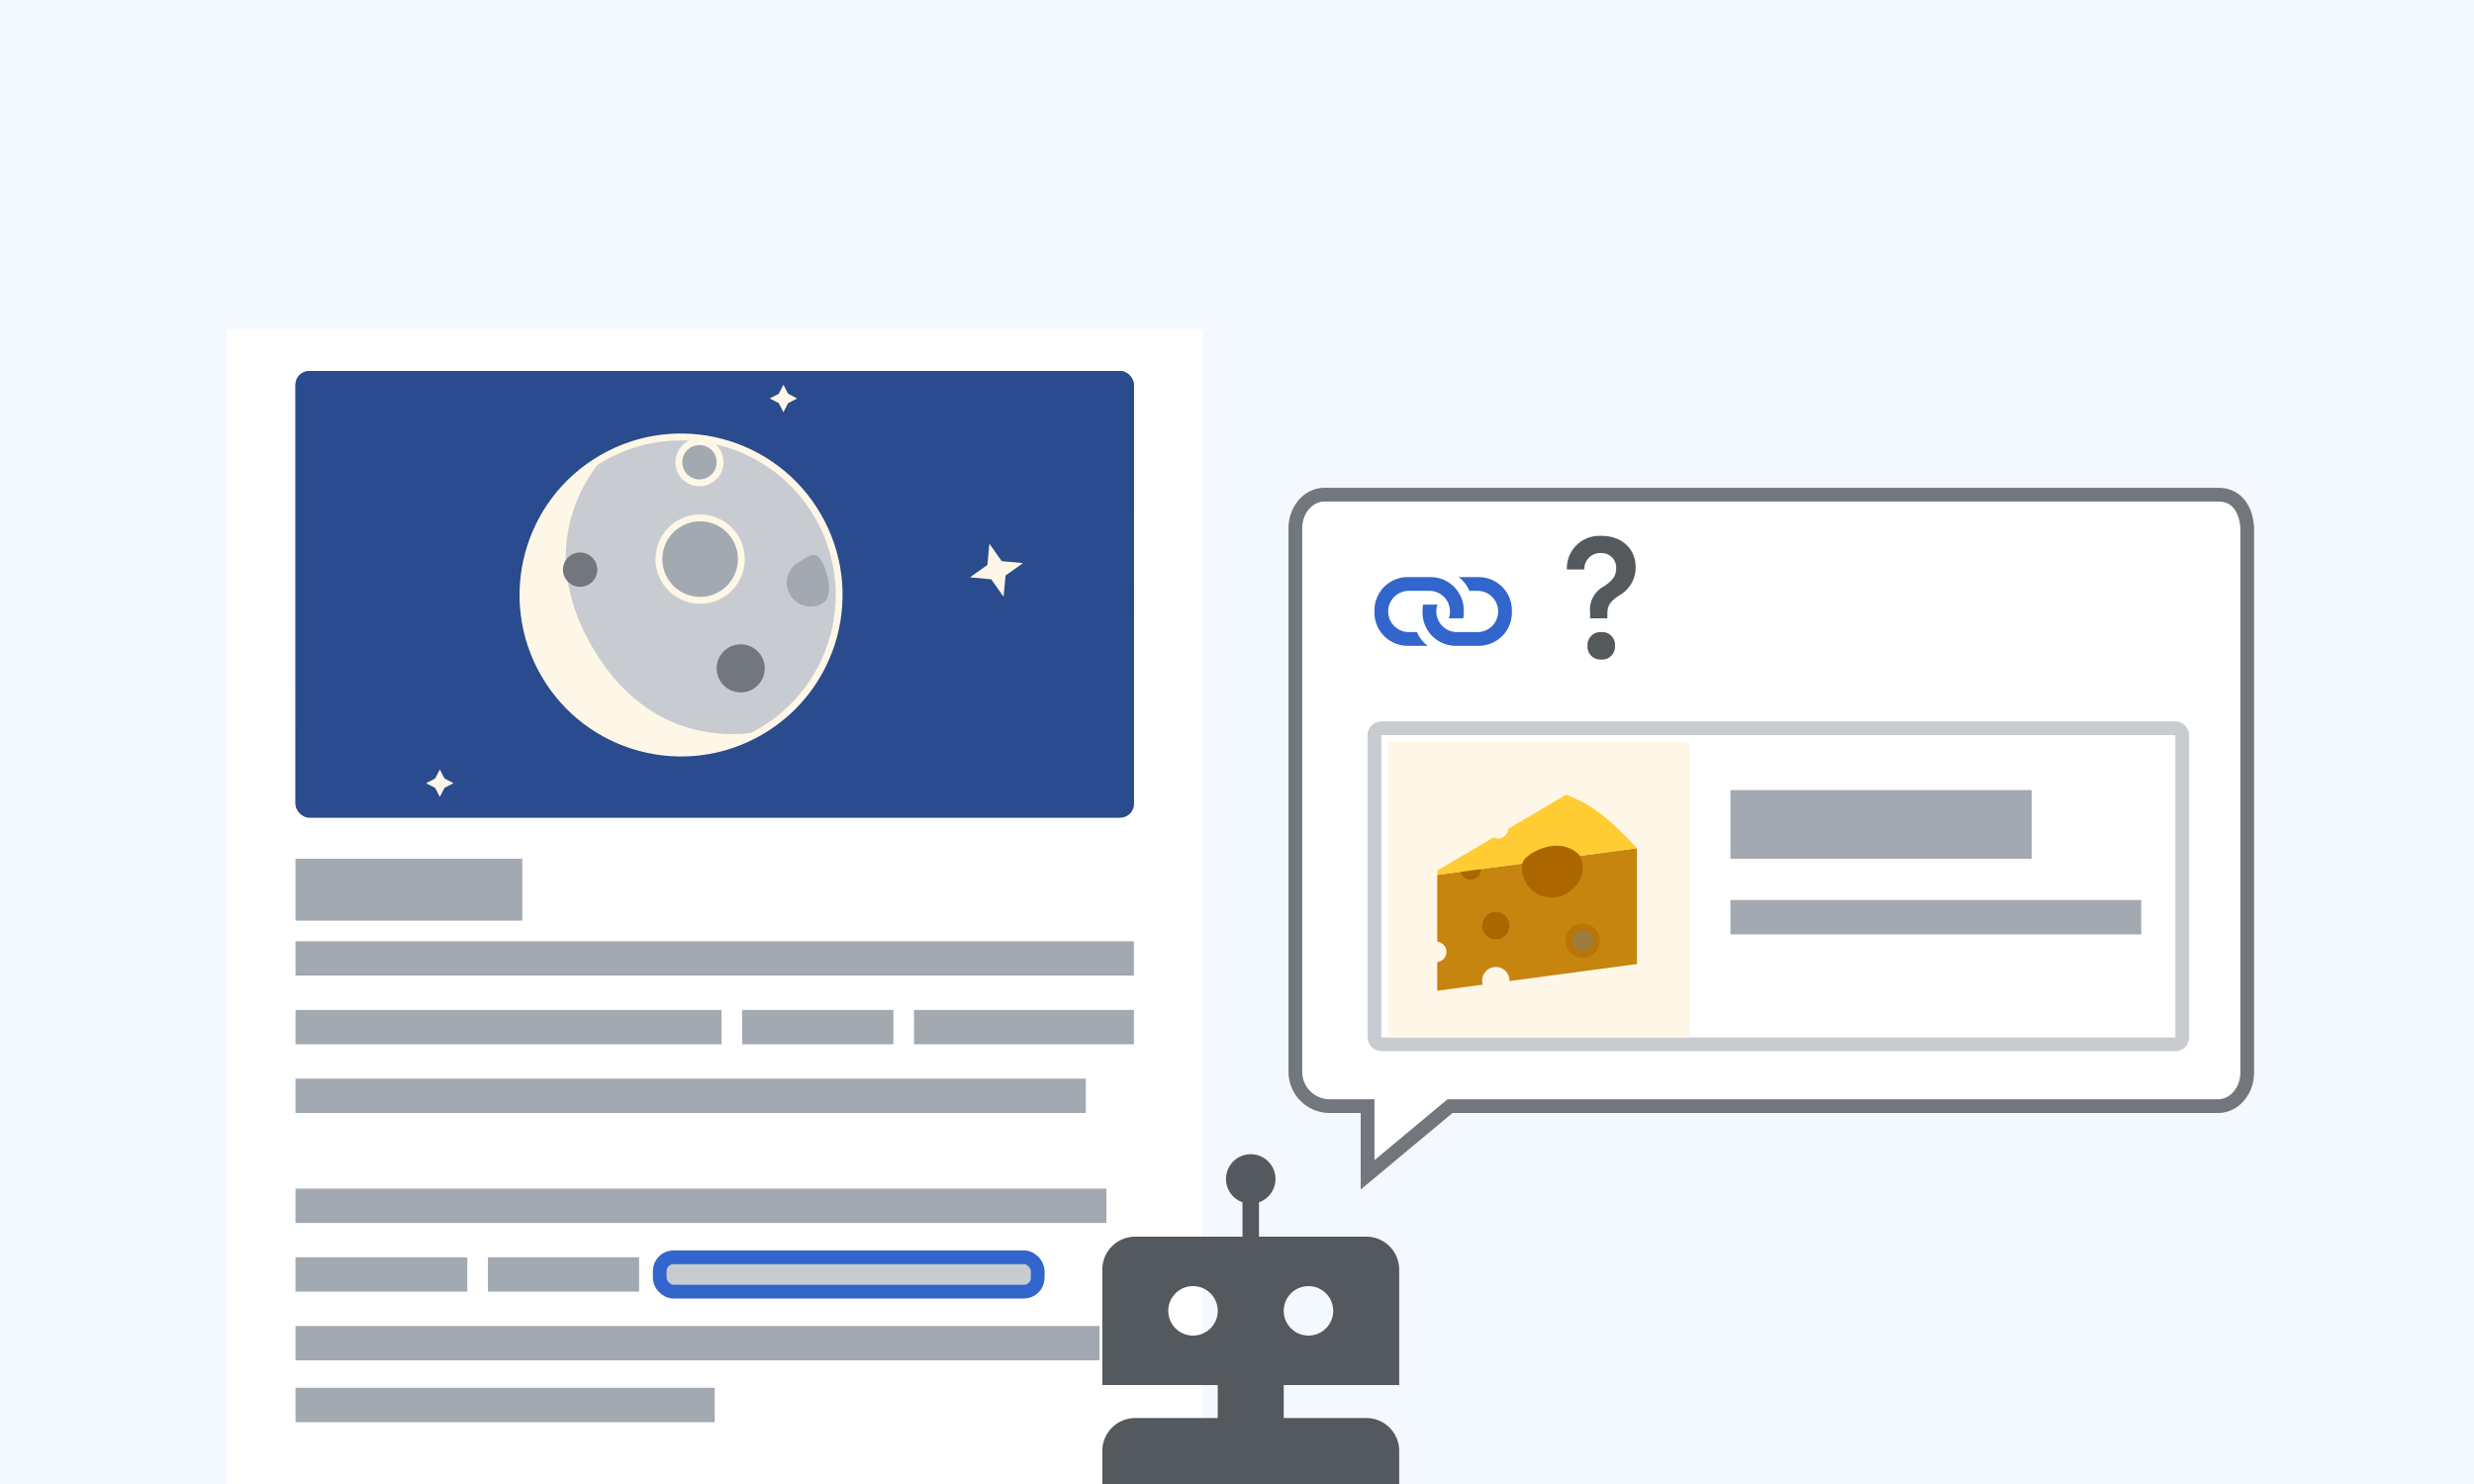 <svg width="360" height="216" fill="none" xmlns="http://www.w3.org/2000/svg">
    <g clip-path="url(#clip0)">
        <path fill="#fff" d="M0 0h360v216H0z"/>
        <path fill="#EAF3FF" fill-opacity=".5" d="M0 0h360v216H0z"/>
        <g filter="url(#filter0_d)">
            <path fill="#fff" d="M33 47h142v170H33z"/>
        </g>
        <path fill="#A2A9B1" d="M43 202h61v5H43z"/>
        <path fill="#A2A9B1" d="M43 193h117v5H43z"/>
        <rect x="96" y="183" width="55" height="5" rx="2" fill="#C8CCD1" stroke="#36C" stroke-width="2" stroke-linecap="square"/>
        <path fill="#A2A9B1" d="M43 183h25v5H43z"/>
        <path fill="#A2A9B1" d="M71 183h22v5H71z"/>
        <path fill="#A2A9B1" d="M43 173h118v5H43z"/>
        <path fill="#A2A9B1" d="M43 157h115v5H43z"/>
        <path fill="#A2A9B1" d="M133 147h32v5h-32z"/>
        <path fill="#A2A9B1" d="M108 147h22v5h-22z"/>
        <path fill="#A2A9B1" d="M43 147h62v5H43z"/>
        <path fill="#A2A9B1" d="M43 137h122v5H43z"/>
        <path fill="#A2A9B1" d="M43 125h33v9H43z"/>
        <rect x="43" y="54" width="122" height="65" rx="2" fill="url(#paint0_linear)"/>
        <rect x="43" y="54" width="122" height="65" rx="2" fill="#2A4B8D" style="mix-blend-mode:overlay"/>
        <path d="M148.864 81.96l-2.541 1.8-.288 3.1-1.799-2.54-3.1-.289 2.541-1.799.288-3.1 1.799 2.541 3.1.288z" fill="#FEF6E7"/>
        <path d="M114 55.996l.682 1.318 1.318.682-1.318.682-.682 1.318-.682-1.318-1.318-.682 1.318-.682.682-1.318z" fill="#FEF6E7"/>
        <path d="M64 111.996l.682 1.318 1.318.682-1.318.682-.682 1.318-.682-1.318-1.318-.682 1.318-.682.682-1.318z" fill="#FEF6E7"/>
        <circle cx="99.102" cy="86.602" r="23" transform="rotate(-30 99.102 86.602)" fill="#C8CCD1" stroke="#FEF6E7"/>
        <g filter="url(#filter1_i)">
            <path d="M85.146 94.118c9.82 17.008 25.753 12.061 25.753 12.061-11.473 6.624-25.995 2.951-32.435-8.204-6.44-11.154-2.36-25.567 9.113-32.19 0 0-12.251 11.325-2.431 28.333z" fill="#FEF6E7"/>
        </g>
        <circle cx="107.781" cy="97.281" r="3.5" transform="rotate(-30 107.781 97.281)" fill="#72777D"/>
        <path d="M119.606 81.757c.958 1.66 1.722 5.114.062 6.073a3.47 3.47 0 01-3.47-6.01c1.66-.959 2.45-1.723 3.408-.063z" fill="#A2A9B1"/>
        <circle cx="84.415" cy="82.915" r="2.5" transform="rotate(-30 84.415 82.915)" fill="#72777D"/>
        <circle cx="101.879" cy="81.379" r="6" transform="rotate(-30 101.879 81.38)" fill="#A2A9B1" stroke="#FEF6E7"/>
        <circle cx="101.781" cy="67.281" r="3" transform="rotate(-30 101.781 67.281)" fill="#A2A9B1" stroke="#FEF6E7"/>
        <path d="M327 156.1V76.9s0-4.9-4.246-4.9H192.739c-2.345 0-4.247 2.194-4.247 4.9V156a5 5 0 005 5H199v10l12-10h111.754c2.345 0 4.246-2.194 4.246-4.9z" fill="#fff" stroke="#72777D" stroke-width="2"/>
        <path fill-rule="evenodd" clip-rule="evenodd" d="M207.74 94h-2.91a4.83 4.83 0 01-4.83-4.83v-.34a4.83 4.83 0 014.83-4.83h3.34a4.83 4.83 0 014.83 4.83v.34a4.815 4.815 0 01-.08.83h-2.1a2.998 2.998 0 00-2.82-4h-3a3 3 0 100 6h1.19a4.878 4.878 0 001.55 2zm4.52-10h2.91a4.83 4.83 0 014.83 4.83v.34a4.83 4.83 0 01-4.83 4.83h-3.34a4.83 4.83 0 01-4.83-4.83v-.34c.003-.278.029-.556.08-.83h2.1a2.998 2.998 0 002.82 4h3a3 3 0 100-6h-1.19a4.877 4.877 0 00-1.55-2z" fill="#36C"/>
        <rect x="200" y="106" width="117.549" height="46" rx="1" fill="#fff" stroke="#C8CCD1" stroke-width="2"/>
        <path fill="#A2A9B1" d="M251.801 131h59.774v5h-59.774z"/>
        <path fill="#FEF6E7" d="M201.989 108h43.835v43h-43.835z"/>
        <path fill-rule="evenodd" clip-rule="evenodd" d="M209.15 127.352l29.042-3.887v16.843l-18.538 2.482a2.002 2.002 0 00-.267-1.058 1.99 1.99 0 00-2.722-.732 2.005 2.005 0 00-.911 2.311l-6.604.884v-4.152a1.502 1.502 0 000-2.987v-9.704z" fill="#AC6600"/>
        <path fill-rule="evenodd" clip-rule="evenodd" d="M209.15 127.352l29.042-3.887v16.843l-18.538 2.482a2.002 2.002 0 00-.267-1.058 1.99 1.99 0 00-2.722-.732 2.005 2.005 0 00-.911 2.311l-6.604.884v-4.152a1.502 1.502 0 000-2.987v-9.704z" fill="#FC3" fill-opacity=".31"/>
        <g opacity=".5">
            <path d="M232.021 135.916a2.002 2.002 0 01-.728 2.731 1.988 1.988 0 01-2.72-.733 2.002 2.002 0 01.728-2.731 1.988 1.988 0 012.72.733z" fill="#767471" style="mix-blend-mode:multiply"/>
            <path d="M232.021 135.916a2.002 2.002 0 01-.728 2.731 1.988 1.988 0 01-2.72-.733 2.002 2.002 0 01.728-2.731 1.988 1.988 0 012.72.733z" stroke="#AC6600"/>
        </g>
        <ellipse rx="1.994" ry="1.998" transform="matrix(.865 -.501 .499 .867 217.662 134.732)" fill="#AC6600"/>
        <ellipse rx="1.496" ry="1.499" transform="matrix(.865 -.501 .499 .867 213.993 126.549)" fill="#AC6600"/>
        <path fill-rule="evenodd" clip-rule="evenodd" d="M238.192 123.465l-29.042 3.887v-.648l8.171-4.807c.431.211.956.21 1.404-.049.453-.263.717-.728.745-1.216l8.396-4.941s2.259.648 4.841 2.592c2.581 1.943 5.485 5.182 5.485 5.182z" fill="#FC3"/>
        <path d="M229.802 124.437c1.188 2.064.184 4.44-1.873 5.632a4.291 4.291 0 01-5.874-1.58 4.31 4.31 0 01-.535-2.757c.091-.647.947-1.295 1.506-1.619 2.057-1.192 4.84-1.62 6.776.324z" fill="#AC6600"/>
        <ellipse rx="1.494" ry="1" transform="rotate(-8.178 944.997 -1538.877) skewX(-.061)" fill="#FC3" fill-opacity=".66" style="mix-blend-mode:multiply"/>
        <path fill="#A2A9B1" d="M251.801 115h43.835v10h-43.835z"/>
        <path fill-rule="evenodd" clip-rule="evenodd" d="M231.004 93.998a1.89 1.89 0 011.77-2h.23a1.87 1.87 0 012 1.73c.01.09.01.18 0 .27a1.87 1.87 0 01-1.73 2c-.09.01-.181.01-.27 0a1.88 1.88 0 01-2-1.75.951.951 0 010-.25zm2.06-16c2.94 0 4.94 1.89 4.94 4.53a4.59 4.59 0 01-2.29 4.08c-1.42.92-1.82 1.53-1.82 2.71v.68h-2.51v-.81a3.838 3.838 0 012-3.84c1.34-.9 1.79-1.53 1.79-2.71a2.102 2.102 0 00-2.08-2.14h-.17a2.301 2.301 0 00-2.38 2.22v.17h-2.54a4.71 4.71 0 014.51-4.89c.183-.01.366-.01.55 0z" fill="#54595D"/>
        <path fill-rule="evenodd" clip-rule="evenodd" d="M183.2 179.998h15.612a4.793 4.793 0 014.788 4.793v16.807h-16.8v4.8h12.012a4.782 4.782 0 014.788 4.8v4.8h-43.2v-4.8c0-2.652 2.143-4.8 4.788-4.8H177.2v-4.8h-16.8v-16.807a4.79 4.79 0 014.788-4.793H180.8v-5.004a3.6 3.6 0 112.4 0v5.004zm7.2 14.4a3.6 3.6 0 100-7.2 3.6 3.6 0 000 7.2zm-16.8 0a3.6 3.6 0 100-7.2 3.6 3.6 0 000 7.2z" fill="#54595D"/>
    </g>
    <defs>
        <filter id="filter0_d" x="31" y="46" width="146" height="174" filterUnits="userSpaceOnUse" color-interpolation-filters="sRGB">
            <feFlood flood-opacity="0" result="BackgroundImageFix"/>
            <feColorMatrix in="SourceAlpha" values="0 0 0 0 0 0 0 0 0 0 0 0 0 0 0 0 0 0 127 0"/>
            <feOffset dy="1"/>
            <feGaussianBlur stdDeviation="1"/>
            <feColorMatrix values="0 0 0 0 0 0 0 0 0 0 0 0 0 0 0 0 0 0 0.1 0"/>
            <feBlend in2="BackgroundImageFix" result="effect1_dropShadow"/>
            <feBlend in="SourceGraphic" in2="effect1_dropShadow" result="shape"/>
        </filter>
        <filter id="filter1_i" x="75.411" y="65.784" width="35.488" height="43.691" filterUnits="userSpaceOnUse" color-interpolation-filters="sRGB">
            <feFlood flood-opacity="0" result="BackgroundImageFix"/>
            <feBlend in="SourceGraphic" in2="BackgroundImageFix" result="shape"/>
            <feColorMatrix in="SourceAlpha" values="0 0 0 0 0 0 0 0 0 0 0 0 0 0 0 0 0 0 127 0" result="hardAlpha"/>
            <feOffset dx="1"/>
            <feComposite in2="hardAlpha" operator="arithmetic" k2="-1" k3="1"/>
            <feColorMatrix values="0 0 0 0 0 0 0 0 0 0 0 0 0 0 0 0 0 0 0.25 0"/>
            <feBlend in2="shape" result="effect1_innerShadow"/>
        </filter>
        <linearGradient id="paint0_linear" x1="104" y1="54" x2="104" y2="119" gradientUnits="userSpaceOnUse">
            <stop stop-color="#54595D"/>
            <stop offset="1" stop-color="#72777D"/>
        </linearGradient>
        <clipPath id="clip0">
            <path fill="#fff" d="M0 0h360v216H0z"/>
        </clipPath>
    </defs>
</svg>
